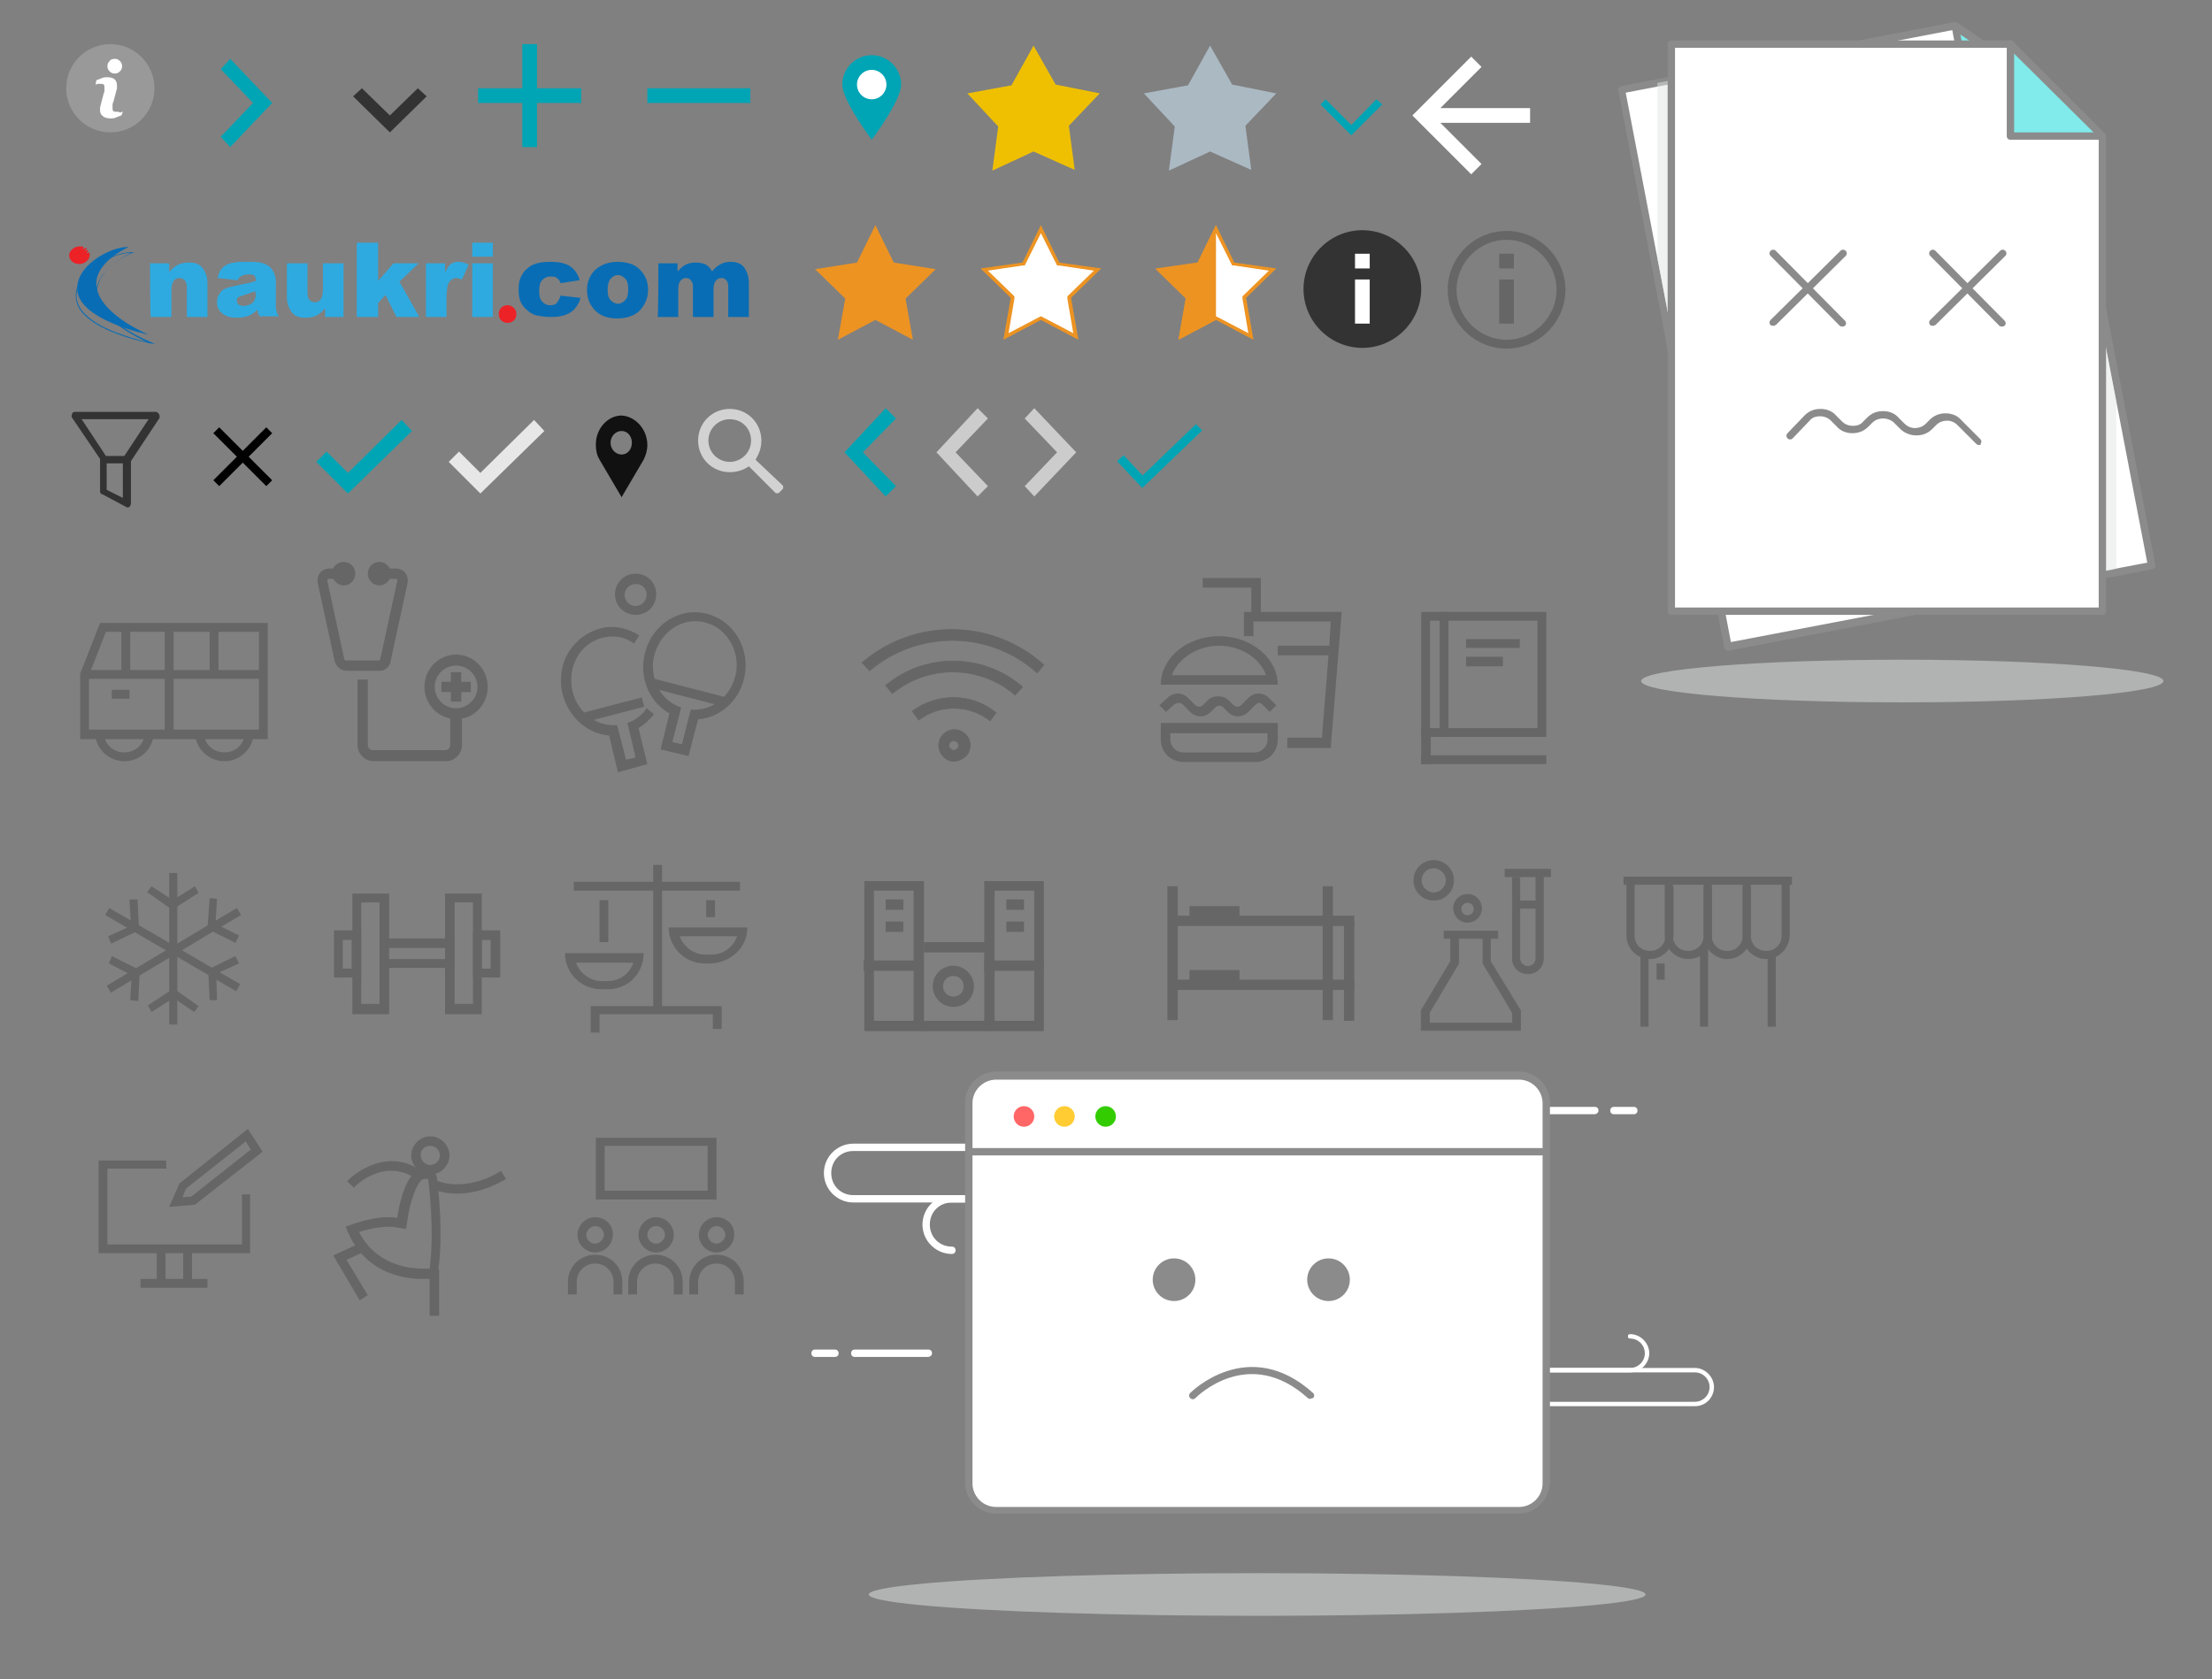 <?xml version="1.0" encoding="utf-8"?>
<!-- Generator: Adobe Illustrator 22.1.0, SVG Export Plug-In . SVG Version: 6.00 Build 0)  -->
<svg version="1.1" id="Layer_1" xmlns="http://www.w3.org/2000/svg" xmlns:xlink="http://www.w3.org/1999/xlink" x="0px" y="0px"
	 width="300.7px" height="228.3px" viewBox="0 0 300.7 228.3" style="enable-background:new 0 0 300.7 228.3;" xml:space="preserve"
	>
<rect x="0" y="0" width="300.7" height="228.3" fill="#808080" stroke="none"/>
<style type="text/css">
	.st0{fill:#999999;}
	.st1{fill:#00A5B5;}
	.st2{fill:#CCCCCC;}
	.st3{fill:#333333;}
	.st4{fill:#EC2227;}
	.st5{fill:#086DB5;}
	.st6{fill:#2EAAE1;}
	.st7{fill:#ABB9C3;}
	.st8{fill:#EFC002;}
	.st9{fill:#FFFFFF;}
	.st10{fill:#EC9322;}
	.st11{fill:#666666;}
	.st12{fill:#E7E7E7;}
	.st13{fill:#111111;}
	.st14{fill:#D2D2D2;}
	.st15{fill:#8B8B8B;}
	.st16{fill:#81EAEA;}
	.st17{opacity:0.5;clip-path:url(#SVGID_2_);}
	.st18{fill:#E1E5E5;}
	.st19{opacity:0.5;}
	.st20{fill:none;stroke:#00A5B5;stroke-width:1.2;stroke-miterlimit:10;}
	.st21{fill:#666666;stroke:#666666;stroke-width:0.1;stroke-miterlimit:10;}
	.st22{fill:none;stroke:#FFFFFF;stroke-linecap:round;stroke-linejoin:round;stroke-miterlimit:10;}
	.st23{fill:#FF6666;}
	.st24{fill:#FFCC33;}
	.st25{fill:#33CC00;}
</style>
<circle id="Oval-3" class="st0" cx="15" cy="12" r="6"/>
<polygon id="Shape-Copy-6" class="st1" points="30,9.4 31.3,8 37,14 31.3,20 30,18.6 34.4,14 "/>
<polygon id="Shape-Copy-6_1_" class="st1" points="121.8,66.1 120.4,67.5 114.8,61.5 120.4,55.5 121.8,56.9 117.3,61.5 "/>
<polygon id="Shape-Copy-6_2_" class="st2" points="134.3,66.1 132.9,67.5 127.3,61.5 132.9,55.5 134.3,56.9 129.9,61.5 "/>
<polygon id="Shape-Copy-6_3_" class="st2" points="139.3,56.9 140.6,55.5 146.3,61.5 140.6,67.5 139.3,66.1 143.7,61.5 "/>
<polygon id="Shape-Copy-7" class="st3" points="56.8,12 53,15.7 49.2,12 48,13.1 53,18 58,13.1 "/>
<polygon id="Shape" class="st1" points="71,6 71,12 65,12 65,14 71,14 71,20 73,20 73,14 79,14 79,12 73,12 73,6 "/>
<polygon id="Shape-Copy-4" class="st1" points="94,12 88,12 88,14 94,14 96,14 102,14 102,12 96,12 "/>
<g>
	<path class="st4" d="M11.7,34.4l0.3-0.3L11.9,34l-0.4,0.1l0.3-0.3c0,0,0-0.1-0.1-0.1l-0.5,0.2l0.2-0.3c-0.2-0.1-0.4-0.1-0.6-0.1
		c-0.7,0-1.4,0.6-1.4,1.2c0,0.7,0.6,1.2,1.4,1.2c0.7,0,1.4-0.6,1.4-1.2c0-0.1,0-0.2-0.1-0.4L11.7,34.4z"/>
	<g>
		<path class="st5" d="M76.2,40.2l2.7,0.3c-0.1,0.6-0.4,1-0.7,1.4c-0.3,0.4-0.8,0.7-1.3,0.9s-1.2,0.3-2,0.3S73.5,43,73,42.9
			s-1-0.4-1.3-0.7c-0.4-0.3-0.7-0.7-0.9-1.1c-0.2-0.4-0.3-1-0.3-1.7c0-0.8,0.1-1.4,0.4-1.9c0.2-0.4,0.4-0.7,0.8-1
			c0.3-0.3,0.7-0.5,1-0.6c0.5-0.2,1.2-0.3,2.1-0.3c1.2,0,2.1,0.2,2.7,0.6c0.6,0.4,1.1,1.1,1.3,1.9l-2.6,0.4
			c-0.1-0.3-0.2-0.5-0.5-0.7c-0.2-0.2-0.5-0.2-0.9-0.2c-0.5,0-0.8,0.2-1.1,0.5c-0.3,0.3-0.4,0.8-0.4,1.5c0,0.6,0.1,1.1,0.4,1.4
			c0.3,0.3,0.6,0.5,1.1,0.5c0.4,0,0.7-0.1,0.9-0.3C75.9,40.9,76.1,40.6,76.2,40.2"/>
		<path class="st5" d="M79.8,39.4c0-1.1,0.4-2,1.1-2.7c0.8-0.7,1.8-1.1,3-1.1c1.5,0,2.6,0.4,3.3,1.3c0.6,0.7,0.9,1.5,0.9,2.5
			c0,1.1-0.4,2-1.1,2.8c-0.7,0.7-1.8,1.1-3.1,1.1c-1.2,0-2.1-0.3-2.8-0.9C80.2,41.6,79.8,40.6,79.8,39.4 M82.6,39.4
			c0,0.6,0.1,1.1,0.4,1.4c0.3,0.3,0.6,0.5,1,0.5s0.7-0.2,1-0.5s0.4-0.8,0.4-1.5c0-0.6-0.1-1.1-0.4-1.4c-0.3-0.3-0.6-0.5-1-0.5
			s-0.7,0.2-1,0.5C82.7,38.3,82.6,38.8,82.6,39.4"/>
		<path class="st5" d="M89.5,35.8h2.6v1.1c0.4-0.4,0.8-0.8,1.1-0.9c0.4-0.2,0.8-0.3,1.4-0.3s1,0.1,1.4,0.3c0.3,0.2,0.6,0.5,0.8,0.9
			c0.4-0.5,0.8-0.8,1.2-1c0.4-0.2,0.8-0.3,1.3-0.3c0.8,0,1.4,0.2,1.8,0.7s0.7,1.2,0.7,2.2v4.6H99v-4.2c0-0.3-0.1-0.6-0.2-0.7
			c-0.2-0.3-0.4-0.4-0.7-0.4c-0.3,0-0.6,0.1-0.8,0.4c-0.2,0.2-0.3,0.6-0.3,1.1v3.8h-2.8v-4c0-0.3,0-0.5-0.1-0.7s-0.2-0.3-0.3-0.4
			c-0.1-0.1-0.3-0.2-0.5-0.2c-0.3,0-0.6,0.1-0.8,0.4c-0.2,0.2-0.3,0.6-0.3,1.2v3.7h-2.8C89.5,43.1,89.5,35.8,89.5,35.8z"/>
		<path class="st6" d="M20.4,35.8H23V37c0.4-0.5,0.8-0.8,1.2-1c0.4-0.2,0.9-0.3,1.5-0.3c0.8,0,1.4,0.2,1.8,0.7s0.7,1.2,0.7,2.1v4.6
			h-2.8v-4c0-0.5-0.1-0.8-0.3-1c-0.2-0.2-0.4-0.3-0.7-0.3c-0.3,0-0.6,0.1-0.8,0.4c-0.2,0.3-0.3,0.7-0.3,1.4v3.5h-2.8
			C20.4,43.1,20.4,35.8,20.4,35.8z"/>
		<path class="st6" d="M32.3,38.1l-2.7-0.3c0.1-0.5,0.2-0.8,0.4-1.1c0.2-0.3,0.5-0.5,0.8-0.7c0.3-0.1,0.6-0.3,1.1-0.3
			c0.4-0.1,0.9-0.1,1.5-0.1c0.8,0,1.5,0,2,0.1s0.9,0.3,1.3,0.6c0.2,0.2,0.4,0.5,0.6,0.9c0.1,0.4,0.2,0.7,0.2,1.1v3.2
			c0,0.3,0,0.6,0.1,0.8c0,0.2,0.1,0.4,0.3,0.7h-2.6c-0.1-0.2-0.2-0.3-0.2-0.4c0-0.1-0.1-0.3-0.1-0.5c-0.4,0.4-0.7,0.6-1.1,0.8
			c-0.5,0.2-1.1,0.3-1.7,0.3c-0.9,0-1.5-0.2-2-0.6c-0.5-0.4-0.7-0.9-0.7-1.5s0.2-1,0.5-1.4s0.9-0.6,1.8-0.8c1-0.2,1.7-0.4,2-0.4
			c0.3-0.1,0.6-0.2,1-0.3c0-0.3-0.1-0.6-0.2-0.7c-0.1-0.1-0.4-0.2-0.7-0.2c-0.5,0-0.8,0.1-1,0.2C32.6,37.6,32.4,37.8,32.3,38.1
			 M34.7,39.6c-0.4,0.1-0.8,0.3-1.2,0.4c-0.6,0.2-0.9,0.3-1.1,0.4c-0.2,0.2-0.2,0.3-0.2,0.5s0.1,0.4,0.2,0.5
			c0.2,0.1,0.4,0.2,0.7,0.2s0.6-0.1,0.9-0.2c0.3-0.2,0.5-0.3,0.6-0.6c0.1-0.2,0.2-0.5,0.2-0.8C34.7,40,34.7,39.6,34.7,39.6z"/>
		<path class="st6" d="M46.8,43.1h-2.6v-1.2c-0.4,0.5-0.8,0.8-1.2,1s-0.9,0.3-1.5,0.3c-0.8,0-1.4-0.2-1.8-0.7
			C39.3,42,39,41.3,39,40.4v-4.6h2.8v4c0,0.5,0.1,0.8,0.3,1s0.4,0.3,0.7,0.3s0.6-0.1,0.8-0.4c0.2-0.3,0.3-0.7,0.3-1.4v-3.5h2.8v7.3
			H46.8z"/>
		<polygon class="st6" points="48.5,33 51.4,33 51.4,38.2 53.5,35.8 56.9,35.8 54.3,38.3 57,43.1 53.9,43.1 52.4,40.1 51.4,41.2 
			51.4,43.1 48.5,43.1 		"/>
		<path class="st6" d="M57.9,35.8h2.6V37c0.3-0.5,0.5-0.9,0.8-1.1c0.3-0.2,0.6-0.3,1-0.3s0.9,0.1,1.4,0.4l-0.9,2
			c-0.3-0.1-0.6-0.2-0.8-0.2c-0.4,0-0.6,0.2-0.9,0.5c-0.3,0.4-0.4,1.2-0.4,2.4v2.4h-2.8C57.9,43.1,57.9,35.8,57.9,35.8z"/>
		<path class="st6" d="M64.2,33H67v1.9h-2.8V33z M64.2,35.8H67v7.3h-2.8V35.8z"/>
		<path class="st5" d="M17.5,33.6c0,0-5.2,2.2-4.3,5.8s7,6.1,7,6.1s-9.9-2-9.7-6.4C10.6,35.7,15.6,33.4,17.5,33.6"/>
		<path class="st5" d="M21.1,46.8l-0.6-0.1c0,0-2.6-0.5-5.1-1.5c-1.5-0.6-2.7-1.3-3.5-2c-1.1-0.9-1.6-1.9-1.6-3c0-2,1.8-3.5,2.9-4.2
			c1.5-1,3.3-1.7,4.5-1.7c0.1,0,0.3,0,0.4,0h0.2L18,34.4c0,0-1.3,0.5-2.5,1.4c-1.1,0.9-2.4,2.3-2.3,4.2c0.1,0.8,0.5,1.7,1.2,2.5
			c0.6,0.7,1.5,1.4,2.5,2.1c1.8,1.2,3.6,1.9,3.6,1.9L21.1,46.8z M17.6,34.4c-1.1,0-3,0.7-4.4,1.7c-1,0.7-2.8,2.2-2.8,4.1
			c0,1,0.5,2,1.6,2.9c0.8,0.7,2,1.4,3.5,2c1.8,0.7,3.6,1.2,4.5,1.4c-0.7-0.3-1.9-0.9-3.1-1.7c-1.1-0.7-1.9-1.4-2.5-2.1
			c-0.8-0.9-1.2-1.8-1.3-2.6c-0.1-0.9,0.2-1.7,0.7-2.5c0.4-0.6,1-1.2,1.7-1.8c0.9-0.7,1.9-1.2,2.3-1.4
			C17.7,34.4,17.6,34.4,17.6,34.4"/>
		<path class="st4" d="M70.2,42.7c0,0.7-0.5,1.2-1.2,1.2s-1.2-0.5-1.2-1.2s0.5-1.2,1.2-1.2C69.6,41.5,70.2,42,70.2,42.7"/>
	</g>
</g>
<path id="Shape_525_copy_7" class="st7" d="M164.5,6.2l3,5.3l6,1.2l-4.2,4.4l0.8,6l-5.6-2.5l-5.6,2.6l0.8-6l-4.2-4.5l6-1.1
	L164.5,6.2"/>
<path id="Shape_525_copy" class="st8" d="M140.5,6.2l3,5.3l6,1.2l-4.2,4.4l0.8,6l-5.6-2.5l-5.6,2.6l0.8-6l-4.2-4.5l6-1.1L140.5,6.2"
	/>
<g>
	<path class="st9" d="M15.9,15.2c-0.2,0-0.4,0-0.5-0.1s-0.1-0.2-0.1-0.4c0-0.1,0-0.2,0-0.4c0-0.1,0-0.3,0.1-0.4l0.4-1.5
		c0-0.1,0.1-0.3,0.1-0.4c0-0.2,0-0.3,0-0.4c0-0.3-0.1-0.6-0.3-0.8s-0.6-0.3-1-0.3c-0.2,0-0.5,0-0.7,0.1s-0.5,0.2-0.8,0.3L13,11.5
		c0.1,0,0.2-0.1,0.3-0.1s0.2,0,0.3,0c0.2,0,0.4,0,0.5,0.1s0.1,0.2,0.1,0.4c0,0.1,0,0.2,0,0.4c0,0.1,0,0.2-0.1,0.4l-0.4,1.5
		c0,0.2-0.1,0.3-0.1,0.4c0,0.1,0,0.2,0,0.4c0,0.3,0.1,0.6,0.4,0.8c0.2,0.2,0.6,0.3,1,0.3c0.3,0,0.5,0,0.7-0.1s0.5-0.2,0.8-0.3
		l0.2-0.5c0,0-0.2,0-0.3,0.1C16.1,15.2,16,15.2,15.9,15.2z"/>
	<path class="st9" d="M15.6,8c-0.3,0-0.6,0.1-0.7,0.3c-0.2,0.2-0.3,0.4-0.3,0.7s0.1,0.5,0.3,0.7s0.4,0.3,0.7,0.3s0.5-0.1,0.7-0.3
		s0.3-0.4,0.3-0.7s-0.1-0.5-0.3-0.7S15.9,8,15.6,8z"/>
</g>
<g>
	<polygon class="st9" points="141.5,43.3 136.8,45.8 137.7,40.5 133.8,36.7 139.1,36 141.5,31.2 143.9,36 149.2,36.7 145.3,40.5 
		146.2,45.8 	"/>
	<path class="st10" d="M141.5,31.7l2.1,4.2l0.1,0.2h0.3l4.7,0.7l-3.4,3.3l-0.2,0.2v0.3l0.8,4.7l-4.2-2.2l-0.2-0.1l-0.2,0.1l-4.2,2.2
		l0.8-4.7v-0.3l-0.2-0.2l-3.4-3.3l4.7-0.7h0.3l0.1-0.2L141.5,31.7z M141.5,30.6l-2.5,5.1l-5.7,0.8l4.1,4l-1,5.7l5.1-2.7l5.1,2.7
		l-1-5.7l4.1-4l-5.7-0.8L141.5,30.6z"/>
	<polygon class="st10" points="119,30.6 121.5,35.7 127.2,36.6 123.1,40.6 124.1,46.2 119,43.5 113.9,46.2 114.9,40.6 110.8,36.6 
		116.5,35.7 	"/>
	<polygon class="st9" points="165.3,43.3 160.5,45.8 161.4,40.5 157.6,36.7 162.9,36 165.3,31.2 167.7,36 173,36.7 169.1,40.5 
		170,45.8 	"/>
	<path class="st10" d="M165.3,31.7l2.1,4.2l0.1,0.2h0.3l4.7,0.7l-3.4,3.3l-0.2,0.2v0.3l0.8,4.7l-4.2-2.2l-0.2-0.1l-0.2,0.1l-4.2,2.2
		l0.8-4.7v-0.3l-0.2-0.2l-3.4-3.3l4.7-0.7h0.3l0.1-0.2L165.3,31.7z M165.3,30.6l-2.5,5.1l-5.7,0.8l4.1,4l-1,5.7l5.1-2.7l5.1,2.7
		l-1-5.7l4.1-4l-5.7-0.8L165.3,30.6z"/>
	<polyline class="st10" points="165.3,43.5 160.2,46.2 161.2,40.6 157.1,36.6 162.8,35.7 165.3,30.6 	"/>
</g>
<g>
	<path class="st1" d="M122.5,11.5c0,2.2-4,7.5-4,7.5s-4-5.3-4-7.5s1.8-4,4-4S122.5,9.3,122.5,11.5z"/>
	<circle class="st9" cx="118.5" cy="11.5" r="2"/>
</g>
<g>
	<polygon class="st1" points="183.7,18.4 179.5,14.2 180.2,13.5 183.7,17 187.1,13.5 187.9,14.2 	"/>
</g>
<g id="Mobile">
	<g id="SRP-Copy-14" transform="translate(-17, -15)">
		<polygon id="Shape_1_" class="st9" points="225,29.7 212.8,29.7 218.4,24.1 217,22.7 209,30.7 217,38.7 218.4,37.3 212.8,31.7 
			225,31.7 		"/>
	</g>
</g>
<g>
	<path class="st11" d="M203.8,38h2v6h-2V38z"/>
	<path class="st11" d="M203.8,34.5h2v2h-2V34.5z"/>
	<g>
		<path class="st11" d="M204.8,32.6c3.7,0,6.8,3.1,6.8,6.8s-3.1,6.8-6.8,6.8s-6.8-3.1-6.8-6.8S201.1,32.6,204.8,32.6 M204.8,31.4
			c-4.4,0-8,3.6-8,8s3.6,8,8,8s8-3.6,8-8S209.2,31.4,204.8,31.4L204.8,31.4z"/>
	</g>
</g>
<g>
	<g>
		<path class="st3" d="M185.2,31.3c-4.4,0-8,3.6-8,8s3.6,8,8,8s8-3.6,8-8S189.6,31.3,185.2,31.3L185.2,31.3z"/>
	</g>
	<path class="st9" d="M184.2,38h2v6h-2V38z"/>
	<path class="st9" d="M184.2,34.5h2v2h-2V34.5z"/>
</g>
<g id="home_x2F_SRP_x2F_CTP">
	<g id="CTP" transform="translate(-118, -157)">
		<g id="Group-3" transform="translate(118, 154)">
			<g id="filter" transform="translate(0, 3)">
				<path id="Shape_2_" class="st3" d="M21.6,56.3c-0.1-0.2-0.3-0.3-0.4-0.3h-11c-0.2,0-0.4,0.1-0.4,0.3c-0.1,0.2-0.1,0.4,0,0.5
					l3.8,5.6c0,0,0,0,0,0.1v4.3c0,0.2,0.1,0.4,0.3,0.4l3.2,1.7c0.1,0,0.1,0.1,0.2,0.1s0.2,0,0.3-0.1c0.1-0.1,0.2-0.3,0.2-0.4v-5.8
					l3.9-5.9C21.7,56.6,21.7,56.4,21.6,56.3L21.6,56.3z M16.7,67.7l-2.2-1.1V63h2.2V67.7z M16.9,62h-2.5l-3.3-5h9.1L16.9,62z"/>
			</g>
		</g>
	</g>
</g>
<g id="home_x2F_SRP_x2F_CTP_1_">
	<g id="Artboard" transform="translate(-75, -63)">
		<g id="Group-52" transform="translate(14, 55)">
			<polygon id="Shape-Copy-25" points="98,66.9 97.2,66.1 94,69.3 90.8,66.1 90,66.9 93.2,70.1 90,73.3 90.8,74.1 94,70.9 
				97.2,74.1 98,73.3 94.8,70.1 			"/>
		</g>
	</g>
</g>
<g id="home_x2F_SRP_x2F_CTP_2_">
	<g id="Artboard_1_" transform="translate(-119, -230)">
		<polygon id="Shape-Copy-21" class="st1" points="166.3,294.3 163.4,291.4 162,292.8 166.3,297.1 175,288.6 173.6,287.1 		"/>
	</g>
</g>
<g id="home_x2F_SRP_x2F_CTP_3_">
	<g id="Artboard_2_" transform="translate(-119, -266)">
		<polygon id="Shape-Copy-21_1_" class="st12" points="184.3,330.3 181.4,327.4 180,328.8 184.3,333.1 193,324.6 191.6,323.1 		"/>
	</g>
</g>
<g id="home_x2F_SRP_x2F_CTP_4_">
	<g id="CTP_1_" transform="translate(-88, -243)">
		<g id="Group-2" transform="translate(0, 196)">
			<g id="Group-46-Copy-4" transform="translate(88, 7)">
				<path id="Shape_3_" class="st13" d="M88,100.5c0,0.7-0.2,1.4-0.5,2l-3,5.1l-3-5.1c-0.3-0.5-0.5-1.1-0.5-2.1
					c0-2.1,1.6-3.9,3.5-3.9C86.4,96.6,88,98.4,88,100.5z M83,100.2c0,0.9,0.7,1.6,1.5,1.6s1.4-0.7,1.4-1.6s-0.6-1.6-1.4-1.6
					S83,99.3,83,100.2z"/>
			</g>
		</g>
	</g>
</g>
<g id="home_x2F_SRP_x2F_CTP_5_">
	<g id="Artboard_3_" transform="translate(-121, -108)">
		<path id="Shape-Copy-10" class="st14" d="M227.4,174c0.1,0.1,0.1,0.4,0,0.5l-0.5,0.5c-0.1,0.1-0.4,0.1-0.5,0l-3.5-3.5l-0.1-0.1
			c-0.7,0.5-1.6,0.8-2.6,0.8c-2.4,0-4.3-1.9-4.3-4.3c0-2.4,1.9-4.3,4.3-4.3c2.4,0,4.3,1.9,4.3,4.3c0,1-0.3,1.8-0.8,2.6
			c0,0,0.1,0,0.1,0.1L227.4,174z M220.2,165c-1.6,0-2.9,1.3-2.9,2.9c0,1.6,1.3,2.9,2.9,2.9c1.6,0,2.9-1.3,2.9-2.9
			C223.1,166.3,221.9,165,220.2,165z"/>
	</g>
</g>
<g>
	<g>
		<g>
			<g>
				<polyline class="st9" points="280.4,13.5 292.5,76.9 234.9,88 220.5,12.2 265.8,3.6 				"/>
			</g>
			<g>
				<path class="st15" d="M234.9,88.5c-0.2,0-0.4-0.2-0.5-0.4L220,12.3c-0.1-0.3,0.1-0.5,0.4-0.6L265.7,3c0.3,0,0.5,0.1,0.6,0.4
					s-0.1,0.5-0.4,0.6L221,12.6l14.3,74.7l56.6-10.8l-12.1-63c-0.1-0.3,0.1-0.5,0.4-0.6c0.3,0,0.5,0.1,0.6,0.4L293,76.8
					c0,0.1,0,0.3-0.1,0.4s-0.2,0.2-0.3,0.2L234.9,88.5C235,88.4,235,88.5,234.9,88.5z"/>
			</g>
		</g>
		<g>
			<g>
				<polygon class="st16" points="265.8,3.6 268.1,15.8 280.4,13.5 				"/>
			</g>
			<g>
				<path class="st15" d="M268.1,16.3c-0.2,0-0.4-0.2-0.5-0.4l-2.3-12.3c0-0.2,0-0.4,0.2-0.5s0.4-0.1,0.6,0l14.6,9.9
					c0.2,0.1,0.2,0.3,0.2,0.5s-0.2,0.4-0.4,0.4L268.1,16.3C268.2,16.3,268.1,16.3,268.1,16.3z M266.5,4.7l2,10.6l10.6-2L266.5,4.7z"
					/>
			</g>
		</g>
	</g>
	<g>
		<g>
			<g>
				<g>
					<g>
						<g>
							<defs>
								<polyline id="SVGID_1_" points="279.6,13.4 292,76.5 235.4,87.8 220.9,12.1 265.8,3.6 								"/>
							</defs>
							<clipPath id="SVGID_2_">
								<use xlink:href="#SVGID_1_"  style="overflow:visible;"/>
							</clipPath>
							<g class="st17">
								<g>
									<polyline class="st18" points="287.7,18.5 287.7,83.1 225.3,83.1 225.3,6 274.4,6 									"/>
								</g>
							</g>
						</g>
					</g>
				</g>
			</g>
		</g>
	</g>
	<g>
		<g>
			<g>
				<polyline class="st9" points="285.8,18.5 285.8,83.1 227.2,83.1 227.2,6 273.3,6 				"/>
			</g>
			<g>
				<path class="st15" d="M285.8,83.6h-58.6c-0.3,0-0.5-0.2-0.5-0.5V6c0-0.3,0.2-0.5,0.5-0.5h46.1c0.3,0,0.5,0.2,0.5,0.5
					s-0.2,0.5-0.5,0.5h-45.6v76.1h57.6V18.5c0-0.3,0.2-0.5,0.5-0.5s0.5,0.2,0.5,0.5v64.6C286.3,83.4,286.1,83.6,285.8,83.6z"/>
			</g>
		</g>
		<g>
			<g>
				<polygon class="st16" points="273.3,6 273.3,18.5 285.8,18.5 				"/>
			</g>
			<g>
				<path class="st15" d="M285.8,19h-12.5c-0.3,0-0.5-0.2-0.5-0.5V6c0-0.2,0.1-0.4,0.3-0.5c0.2-0.1,0.4,0,0.5,0.1l12.5,12.5
					c0.1,0.1,0.2,0.4,0.1,0.5C286.2,18.9,286,19,285.8,19z M273.8,18h10.8L273.8,7.3V18z"/>
			</g>
		</g>
	</g>
	<g>
		<g>
			<path class="st15" d="M250.5,44.4c-0.1,0-0.3,0-0.4-0.1l-9.4-9.5c-0.2-0.2-0.2-0.5,0-0.7s0.5-0.2,0.7,0l9.4,9.5
				c0.2,0.2,0.2,0.5,0,0.7C250.8,44.3,250.6,44.4,250.5,44.4z"/>
		</g>
		<g>
			<path class="st15" d="M241.1,44.3c-0.1,0-0.3,0-0.4-0.1c-0.2-0.2-0.2-0.5,0-0.7l9.5-9.4c0.2-0.2,0.5-0.2,0.7,0s0.2,0.5,0,0.7
				l-9.5,9.4C241.3,44.2,241.2,44.3,241.1,44.3z"/>
		</g>
	</g>
	<g>
		<g>
			<path class="st15" d="M272.2,44.4c-0.1,0-0.3,0-0.4-0.1l-9.4-9.5c-0.2-0.2-0.2-0.5,0-0.7s0.5-0.2,0.7,0l9.4,9.5
				c0.2,0.2,0.2,0.5,0,0.7C272.5,44.3,272.3,44.4,272.2,44.4z"/>
		</g>
		<g>
			<path class="st15" d="M262.8,44.3c-0.1,0-0.3,0-0.4-0.1c-0.2-0.2-0.2-0.5,0-0.7l9.5-9.4c0.2-0.2,0.5-0.2,0.7,0s0.2,0.5,0,0.7
				l-9.5,9.4C263,44.2,262.9,44.3,262.8,44.3z"/>
		</g>
	</g>
	<g>
		<path class="st15" d="M269.1,60.5c-0.1,0-0.3,0-0.4-0.1l-2.6-2.6c-0.4-0.4-0.9-0.6-1.4-0.6l0,0c-0.6,0-1.1,0.2-1.5,0.6l-0.5,0.5
			c-0.6,0.6-1.3,0.9-2.2,0.9c-0.8,0-1.6-0.3-2.2-0.9l-0.8-0.8c-0.4-0.4-1-0.6-1.5-0.6c-0.6,0-1.1,0.2-1.5,0.6L254,58
			c-0.6,0.6-1.3,0.9-2.2,0.9l0,0c-0.8,0-1.6-0.3-2.1-0.9l-0.8-0.8c-0.4-0.4-0.9-0.6-1.5-0.6s-1.1,0.2-1.4,0.6l-2.3,2.4
			c-0.2,0.2-0.5,0.2-0.7,0s-0.2-0.5,0-0.7l2.3-2.4c0.6-0.6,1.3-0.9,2.2-0.9l0,0c0.8,0,1.6,0.3,2.1,0.9l0.8,0.8
			c0.4,0.4,0.9,0.6,1.5,0.6s1.1-0.2,1.4-0.6l0.5-0.5c0.6-0.6,1.3-0.9,2.2-0.9l0,0c0.8,0,1.6,0.3,2.1,0.9l0.8,0.8
			c0.4,0.4,0.9,0.6,1.4,0.6l0,0c0.6,0,1.1-0.2,1.5-0.6l0.5-0.5c0.6-0.6,1.3-0.9,2.2-0.9l0,0c0.8,0,1.6,0.3,2.1,0.9l2.6,2.6
			c0.2,0.2,0.2,0.5,0,0.7C269.4,60.5,269.3,60.5,269.1,60.5z"/>
	</g>
	<g class="st19">
		<g>
			<ellipse class="st18" cx="258.6" cy="92.6" rx="35.5" ry="2.9"/>
		</g>
	</g>
</g>
<polyline class="st20" points="152.3,62.3 155.3,65.5 163,58.1 "/>
<path id="Fill-4" class="st11" d="M159.1,99.7v0.9c0,0.9,0.8,1.7,1.7,1.7h9.8c0.9,0,1.7-0.8,1.7-1.7v-0.9H159.1z M157.8,100.6v-2.3
	h15.9v2.3c0,1.7-1.4,3-3,3h-9.8C159.2,103.6,157.8,102.3,157.8,100.6z"/>
<path id="Fill-6" class="st11" d="M160.8,95.8l1,1c0.4,0.4,0.9,0.6,1.4,0.6s1-0.2,1.4-0.6l0.7-0.7c0.3-0.2,0.7-0.2,0.9,0l0.7,0.7
	c0.4,0.4,0.9,0.6,1.4,0.6l0,0c0.5,0,1-0.2,1.4-0.6l1-1c0.3-0.3,0.7-0.3,0.9,0l1,1l0.9-0.9l-1-1c-0.8-0.8-2-0.8-2.8,0l-1,1
	c-0.1,0.1-0.3,0.2-0.5,0.2l0,0c-0.2,0-0.3-0.1-0.5-0.2l-0.7-0.7c-0.7-0.7-2.1-0.7-2.8,0l-0.7,0.7c-0.1,0.1-0.3,0.2-0.5,0.2l0,0
	c-0.2,0-0.3-0.1-0.5-0.2l-1-1c-0.8-0.8-2-0.8-2.8,0l-1.1,1l0.9,0.9l1.1-1C160.1,95.5,160.5,95.5,160.8,95.8"/>
<path id="Fill-8" class="st11" d="M159.3,91.8c0.8-2.2,3.4-4,6.4-4s5.6,1.7,6.4,4H159.3z M165.7,86.5c-4.4,0-7.9,3-7.9,6.6h15.9
	C173.7,89.5,170.1,86.5,165.7,86.5L165.7,86.5z"/>
<polygon id="Fill-10" class="st11" points="171.4,83.2 171.4,79.9 171.4,79.1 171.4,78.6 163.5,78.6 163.5,79.9 170.1,79.9 
	170.1,83.2 169.1,83.2 169.1,86.5 170.4,86.5 170.4,84.5 180.9,84.5 180.7,87.8 173.7,87.8 173.7,89.1 180.6,89.1 179.7,100.3 
	175,100.3 175,101.7 180.9,101.7 182.4,83.2 "/>
<g>
	<path id="Fill-23" class="st11" d="M53.1,89.9l2.3-10.6c0.1-0.5,0-1-0.3-1.4s-0.8-0.6-1.3-0.6H53c-0.3-0.5-0.8-0.9-1.4-0.9
		c-0.9,0-1.6,0.7-1.6,1.6s0.7,1.6,1.6,1.6c0.6,0,1.1-0.4,1.4-0.9h0.8c0.1,0,0.1,0,0.2,0.1c0,0,0.1,0.1,0,0.2l-2.3,10.6
		c0,0.1-0.1,0.2-0.2,0.2H47c-0.1,0-0.2-0.1-0.2-0.2L44.5,79c0-0.1,0-0.1,0-0.2c0,0,0.1-0.1,0.2-0.1h0.6c0.3,0.5,0.8,0.9,1.4,0.9
		c0.9,0,1.6-0.7,1.6-1.6s-0.7-1.6-1.6-1.6c-0.6,0-1.2,0.4-1.4,0.9h-0.5c-0.5,0-1,0.2-1.3,0.6s-0.4,0.9-0.3,1.4l2.3,10.6
		c0.2,0.7,0.8,1.3,1.6,1.3h4.6C52.3,91.2,53,90.7,53.1,89.9"/>
	<path id="Fill-24" class="st11" d="M62,96.3c-1.6,0-2.9-1.3-2.9-2.9s1.3-2.9,2.9-2.9s2.9,1.3,2.9,2.9S63.6,96.3,62,96.3 M66.3,93.4
		c0-2.4-1.9-4.4-4.3-4.4s-4.3,2-4.3,4.4c0,2.1,1.5,3.9,3.5,4.3v3.6c0,0.4-0.3,0.7-0.7,0.7h-9.8c-0.4,0-0.7-0.3-0.7-0.7v-8.9h-1.4
		v8.9c0,1.2,1,2.2,2.2,2.2h9.8c1.2,0,2.2-1,2.2-2.2v-3.6C64.7,97.4,66.3,95.6,66.3,93.4"/>
	<polygon id="Fill-25" class="st11" points="62.7,91.4 61.3,91.4 61.3,92.7 60,92.7 60,94.1 61.3,94.1 61.3,95.4 62.7,95.4 
		62.7,94.1 64,94.1 64,92.7 62.7,92.7 	"/>
</g>
<g>
	<g>
		<path class="st11" d="M209,84.4V99h-14.6V84.4H209 M210.2,83.2h-17v17h17V83.2L210.2,83.2z"/>
	</g>
	<g>
		<polygon class="st11" points="196.9,83.2 195.7,83.2 195.7,100.2 196.9,100.2 		"/>
	</g>
	<g>
		<polygon class="st11" points="194.5,99 193.2,99 193.2,103.9 194.5,103.9 		"/>
	</g>
	<g>
		<polygon class="st11" points="210.2,102.7 193.2,102.7 193.2,103.9 210.2,103.9 		"/>
	</g>
	<g>
		<polygon class="st11" points="206.6,86.9 199.3,86.9 199.3,88.1 206.6,88.1 		"/>
	</g>
	<g>
		<polygon class="st11" points="204.3,89.3 199.3,89.3 199.3,90.6 204.3,90.6 		"/>
	</g>
</g>
<g>
	<g>
		<path class="st11" d="M36.4,100.5H10.9v-8.9l2.7-6.9h22.8C36.4,84.7,36.4,100.5,36.4,100.5z M12.1,99.2h23.1V85.9H14.4l-2.3,5.9
			C12.1,91.8,12.1,99.2,12.1,99.2z"/>
	</g>
	<g>
		<rect x="11.5" y="91.1" class="st11" width="24.3" height="1.2"/>
	</g>
	<g>
		<rect x="22.4" y="85.3" class="st11" width="1.2" height="14.5"/>
	</g>
	<g>
		<rect x="16.5" y="85.3" class="st11" width="1.2" height="6.4"/>
	</g>
	<g>
		<rect x="28.5" y="85.3" class="st11" width="1.2" height="6.4"/>
	</g>
	<g>
		<rect x="15.2" y="93.8" class="st11" width="2.4" height="1.2"/>
	</g>
	<g>
		<path class="st11" d="M16.9,103.5c-2.2,0-4-1.8-4-4h1.2c0,1.6,1.2,2.8,2.8,2.8s2.8-1.2,2.8-2.8h1.2
			C20.9,101.7,19.2,103.5,16.9,103.5z"/>
	</g>
	<g>
		<path class="st11" d="M30.5,103.5c-2.2,0-4-1.8-4-4h1.2c0,1.6,1.2,2.8,2.8,2.8s2.8-1.2,2.8-2.8h1.2
			C34.5,101.7,32.7,103.5,30.5,103.5z"/>
	</g>
</g>
<g>
	<g>
		<path class="st11" d="M51.6,122.7v13.8h-2.5v-13.8H51.6 M52.9,121.5h-5v16.4h5V121.5L52.9,121.5z"/>
	</g>
	<g>
		<path class="st11" d="M64.3,122.7v13.8h-2.5v-13.8H64.3 M65.5,121.5h-5v16.4h5V121.5L65.5,121.5z"/>
	</g>
	<g>
		<path class="st11" d="M60.5,128.9v1.5h-7.7v-1.5H60.5 M61.8,127.6H51.6v4h10.2V127.6L61.8,127.6z"/>
	</g>
	<g>
		<path class="st11" d="M66.7,127.8v3.9h-1.2v-3.9L66.7,127.8 M68,126.5h-3.7v6.4H68V126.5L68,126.5z"/>
	</g>
	<g>
		<path class="st11" d="M47.8,127.8v3.9h-1.2v-3.9L47.8,127.8 M49.1,126.5h-3.7v6.4h3.7V126.5L49.1,126.5z"/>
	</g>
</g>
<g>
	<g>
		<rect x="158.7" y="120.5" class="st11" width="1.4" height="18.2"/>
	</g>
	<g>
		<rect x="179.8" y="120.5" class="st11" width="1.4" height="18.2"/>
	</g>
	<g>
		<rect x="159.2" y="124.5" class="st11" width="24.9" height="1.4"/>
	</g>
	<g>
		<rect x="159.2" y="133.2" class="st11" width="24.9" height="1.4"/>
	</g>
	<g>
		<rect x="161.7" y="131.9" class="st11" width="6.8" height="1.4"/>
	</g>
	<g>
		<rect x="161.7" y="123.2" class="st11" width="6.8" height="1.4"/>
	</g>
	<g>
		<rect x="182.7" y="125.2" class="st11" width="1.4" height="13.6"/>
	</g>
</g>
<g>
	<g>
		<rect x="196.3" y="126.6" class="st21" width="7.3" height="1"/>
	</g>
	<g>
		<polygon class="st21" points="206.7,140.1 199.9,140.1 199.9,139.1 205.6,139.1 205.6,137.7 201.6,131 201.6,127.1 202.6,127.1 
			202.6,130.7 206.7,137.4 		"/>
	</g>
	<g>
		<polygon class="st21" points="199.9,140.1 193.2,140.1 193.2,137.4 197.2,130.7 197.2,127.1 198.3,127.1 198.3,131 194.3,137.7 
			194.3,139.1 199.9,139.1 		"/>
	</g>
	<g>
		<path class="st21" d="M194.9,118c0.9,0,1.7,0.8,1.7,1.7s-0.8,1.7-1.7,1.7s-1.7-0.8-1.7-1.7S193.9,118,194.9,118 M194.9,117
			c-1.5,0-2.7,1.2-2.7,2.7s1.2,2.7,2.7,2.7s2.7-1.2,2.7-2.7C197.6,118.2,196.4,117,194.9,117L194.9,117z"/>
	</g>
	<g>
		<path class="st21" d="M199.5,122.7c0.5,0,0.9,0.4,0.9,0.9s-0.4,0.9-0.9,0.9s-0.9-0.4-0.9-0.9S199,122.7,199.5,122.7 M199.5,121.6
			c-1,0-1.9,0.8-1.9,1.9c0,1,0.8,1.9,1.9,1.9c1,0,1.9-0.8,1.9-1.9C201.4,122.5,200.6,121.6,199.5,121.6L199.5,121.6z"/>
	</g>
	<g>
		<rect x="204.6" y="118.2" class="st21" width="6.2" height="1"/>
	</g>
	<g>
		<path class="st21" d="M207.7,132.4c-1.2,0-2.1-0.9-2.1-2.1v-11h1v11c0,0.6,0.5,1.1,1.1,1.1s1.1-0.5,1.1-1.1v-11.4h1v11.4
			C209.8,131.5,208.9,132.4,207.7,132.4z"/>
	</g>
	<g>
		<rect x="206.5" y="122.5" class="st21" width="2.4" height="1"/>
	</g>
</g>
<g>
	<g>
		<rect x="220.7" y="119.2" class="st11" width="22.9" height="1.1"/>
	</g>
	<g>
		<g>
			<path class="st11" d="M240.1,130.4c-1.7,0-3.2-1.4-3.2-3.2v-7.1h1.1v7.1c0,1.2,0.9,2.1,2.1,2.1s2.1-0.9,2.1-2.1v-7.6h1.1v7.6
				C243.2,129,241.8,130.4,240.1,130.4z"/>
		</g>
		<g>
			<path class="st11" d="M234.8,130.4c-1.7,0-3.2-1.4-3.2-3.2v-7.1h1.1v7.1c0,1.2,0.9,2.1,2.1,2.1s2.1-0.9,2.1-2.1v-6.7h1.1v6.7
				C238,129,236.5,130.4,234.8,130.4z"/>
		</g>
		<g>
			<path class="st11" d="M229.5,130.4c-1.7,0-3.2-1.4-3.2-3.2v-7.1h1.1v7.1c0,1.2,0.9,2.1,2.1,2.1s2.1-0.9,2.1-2.1v-6.7h1.1v6.7
				C232.7,129,231.3,130.4,229.5,130.4z"/>
		</g>
		<g>
			<path class="st11" d="M224.3,130.4c-1.7,0-3.2-1.4-3.2-3.2v-7.1h1.1v7.1c0,1.2,0.9,2.1,2.1,2.1s2.1-0.9,2.1-2.1v-6.7h1.1v6.7
				C227.4,129,226,130.4,224.3,130.4z"/>
		</g>
		<g>
			<rect x="240.3" y="129.8" class="st11" width="1.1" height="9.8"/>
		</g>
		<g>
			<rect x="231.1" y="128.8" class="st11" width="1.1" height="10.8"/>
		</g>
		<g>
			<rect x="223" y="129.8" class="st11" width="1.1" height="9.8"/>
		</g>
		<g>
			<rect x="225.2" y="131" class="st11" width="1.1" height="2.2"/>
		</g>
	</g>
</g>
<g>
	<g>
		<path class="st11" d="M96.2,155.8v6.1h-14v-6.1H96.2 M97.4,154.7H81v8.4h16.4V154.7L97.4,154.7z"/>
	</g>
	<g>
		<path class="st11" d="M80.9,166.7c0.7,0,1.2,0.6,1.2,1.2s-0.6,1.2-1.2,1.2c-0.7,0-1.2-0.6-1.2-1.2S80.3,166.7,80.9,166.7
			 M80.9,165.5c-1.3,0-2.4,1.1-2.4,2.4c0,1.3,1.1,2.4,2.4,2.4s2.4-1.1,2.4-2.4C83.4,166.6,82.3,165.5,80.9,165.5L80.9,165.5z"/>
	</g>
	<g>
		<path class="st11" d="M84.6,176h-1.2v-1.7c0-1.4-1.1-2.5-2.5-2.5s-2.5,1.1-2.5,2.5v1.7h-1.2v-1.7c0-2,1.6-3.7,3.7-3.7
			s3.7,1.6,3.7,3.7V176z"/>
	</g>
	<g>
		<path class="st11" d="M89.2,166.7c0.7,0,1.2,0.6,1.2,1.2s-0.6,1.2-1.2,1.2c-0.7,0-1.2-0.6-1.2-1.2S88.5,166.7,89.2,166.7
			 M89.2,165.5c-1.3,0-2.4,1.1-2.4,2.4c0,1.3,1.1,2.4,2.4,2.4s2.4-1.1,2.4-2.4S90.5,165.5,89.2,165.5L89.2,165.5z"/>
	</g>
	<g>
		<path class="st11" d="M92.8,176h-1.2v-1.7c0-1.4-1.1-2.5-2.5-2.5s-2.5,1.1-2.5,2.5v1.7h-1.2v-1.7c0-2,1.6-3.7,3.7-3.7
			s3.7,1.6,3.7,3.7V176z"/>
	</g>
	<g>
		<path class="st11" d="M97.4,166.7c0.7,0,1.2,0.6,1.2,1.2s-0.6,1.2-1.2,1.2s-1.2-0.6-1.2-1.2S96.8,166.7,97.4,166.7 M97.4,165.5
			c-1.3,0-2.4,1.1-2.4,2.4c0,1.3,1.1,2.4,2.4,2.4s2.4-1.1,2.4-2.4C99.9,166.6,98.8,165.5,97.4,165.5L97.4,165.5z"/>
	</g>
	<g>
		<path class="st11" d="M101.1,176h-1.2v-1.7c0-1.4-1.1-2.5-2.5-2.5s-2.5,1.1-2.5,2.5v1.7h-1.2v-1.7c0-2,1.6-3.7,3.7-3.7
			s3.7,1.6,3.7,3.7V176z"/>
	</g>
</g>
<g>
	<g>
		<rect x="88.8" y="117.6" class="st11" width="1.2" height="19.7"/>
	</g>
	<g>
		<polygon class="st11" points="81.5,140.4 80.3,140.4 80.3,136.8 98.1,136.8 98.1,139.9 96.9,139.9 96.9,137.9 81.5,137.9 		"/>
	</g>
	<g>
		<rect x="78" y="119.9" class="st11" width="22.6" height="1.2"/>
	</g>
	<g>
		<rect x="81.5" y="122.4" class="st11" width="1.2" height="5.7"/>
	</g>
	<g>
		<path class="st11" d="M86.1,130.9c-0.5,1.5-1.9,2.5-3.5,2.5h-0.8c-1.6,0-3-1.1-3.5-2.5H86.1 M87.5,129.6H76.8l0,0
			c0,2.7,2.2,4.9,4.9,4.9h0.8C85.3,134.6,87.5,132.4,87.5,129.6L87.5,129.6L87.5,129.6z"/>
	</g>
	<g>
		<path class="st11" d="M100.2,127.3c-0.5,1.5-1.9,2.5-3.5,2.5h-0.8c-1.6,0-3-1.1-3.5-2.5H100.2 M101.6,126.1H90.9
			c0,2.7,2.2,4.9,4.9,4.9h0.8C99.4,130.9,101.6,128.8,101.6,126.1L101.6,126.1z"/>
	</g>
	<g>
		<rect x="96" y="122.4" class="st11" width="1.2" height="2.3"/>
	</g>
</g>
<g>
	<g>
		<path class="st11" d="M124.2,121.1v17.7h-5.4v-17.7L124.2,121.1 M125.6,119.8h-8.1v20.4h8.1V119.8L125.6,119.8z"/>
	</g>
	<g>
		<rect x="120.4" y="122.3" class="st11" width="2.4" height="1.4"/>
	</g>
	<g>
		<rect x="120.4" y="125.3" class="st11" width="2.4" height="1.4"/>
	</g>
	<g>
		<path class="st11" d="M140.6,121.1v17.7h-5.4v-17.7L140.6,121.1 M141.9,119.8h-8.1v20.4h8.1V119.8L141.9,119.8z"/>
	</g>
	<g>
		<rect x="136.8" y="122.3" class="st11" width="2.4" height="1.4"/>
	</g>
	<g>
		<rect x="136.8" y="125.3" class="st11" width="2.4" height="1.4"/>
	</g>
	<g>
		<rect x="117.4" y="130.6" class="st11" width="8.1" height="1.4"/>
	</g>
	<g>
		<rect x="125.6" y="128.1" class="st11" width="8.7" height="1.4"/>
	</g>
	<g>
		<g>
			<rect x="125.3" y="138.8" class="st11" width="8.7" height="1.4"/>
		</g>
	</g>
	<g>
		<rect x="133.8" y="130.6" class="st11" width="8.1" height="1.4"/>
	</g>
	<g>
		<path class="st11" d="M129.6,132.7c0.8,0,1.4,0.6,1.4,1.4s-0.6,1.4-1.4,1.4s-1.4-0.6-1.4-1.4S128.8,132.7,129.6,132.7
			 M129.6,131.3c-1.5,0-2.8,1.2-2.8,2.8c0,1.5,1.2,2.8,2.8,2.8s2.8-1.2,2.8-2.8C132.4,132.6,131.1,131.3,129.6,131.3L129.6,131.3z"
			/>
	</g>
</g>
<g>
	<g>
		<path class="st11" d="M58.5,155.8c0.7,0,1.3,0.6,1.3,1.3s-0.6,1.3-1.3,1.3s-1.3-0.6-1.3-1.3C57.1,156.4,57.7,155.8,58.5,155.8
			 M58.5,154.5c-1.4,0-2.6,1.2-2.6,2.6s1.2,2.6,2.6,2.6c1.4,0,2.6-1.2,2.6-2.6S59.9,154.5,58.5,154.5L58.5,154.5z"/>
	</g>
	<g>
		<path class="st11" d="M57.8,160.3L57.8,160.3c0.2,0,0.3,0,0.4,0c0.1,0.8,0.9,7.1,0.2,12.2c-0.2,0-0.5,0-0.8,0
			c-2.4,0-6.6-0.7-8.8-5c1-0.3,2.6-0.7,4.1-0.7c0.4,0,0.7,0,1,0.1l1.3,0.2l0.2-1.3c0.3-2.2,1.2-4.9,2-5.4
			C57.3,160.4,57.6,160.3,57.8,160.3 M57.8,159.1c-0.5,0-1,0.1-1,0.1c-2.1,0.9-2.8,6.4-2.8,6.4c-0.4-0.1-0.8-0.1-1.2-0.1
			c-2.8,0-5.8,1.3-5.8,1.3c2.3,6.2,7.6,7.1,10.5,7.1c1.1,0,1.9-0.1,1.9-0.1c1.1-5.8,0-13.6,0-13.6C59.3,159.2,58.5,159.1,57.8,159.1
			L57.8,159.1z"/>
	</g>
	<g>
		<path class="st11" d="M48.1,161.5l-0.9-0.9c0-0.1,4.9-5,10.1-1.4l-0.7,1.1C52.2,157.3,48.2,161.3,48.1,161.5z"/>
	</g>
	<g>
		<path class="st11" d="M62.1,162.3c-1.1,0-2.2-0.2-3.3-0.6l0.5-1.2c4.3,1.7,8.7-1.2,8.8-1.3l0.7,1.1
			C68.6,160.4,65.7,162.3,62.1,162.3z"/>
	</g>
	<g>
		<polygon class="st11" points="48.9,176.8 45.3,170.7 49.2,168.9 49.7,170.1 47.1,171.3 50,176.1 		"/>
	</g>
	<g>
		<rect x="58.4" y="172.6" class="st11" width="1.3" height="6.3"/>
	</g>
</g>
<g>
	<g>
		<polygon class="st11" points="34,170.4 13.4,170.4 13.4,157.8 22.6,157.8 22.6,158.9 14.6,158.9 14.6,169.2 32.9,169.2 
			32.9,162.4 34,162.4 		"/>
	</g>
	<g>
		<path class="st11" d="M33.4,155.2l0.7,1.1l-8.1,6.4l-1.2,0.1l0.5-1.2L33.4,155.2 M33.7,153.5l-9.3,7.4l-1.4,3.2l3.5-0.3l9.2-7.2
			L33.7,153.5L33.7,153.5z"/>
	</g>
	<g>
		<rect x="21.3" y="169.8" class="st11" width="1.2" height="4.7"/>
	</g>
	<g>
		<rect x="24.9" y="169.8" class="st11" width="1.2" height="4.7"/>
	</g>
	<g>
		<rect x="19.1" y="173.9" class="st11" width="9.1" height="1.2"/>
	</g>
</g>
<g>
	<g>
		<rect x="23" y="118.7" class="st11" width="1.1" height="20.6"/>
	</g>
	<g>
		<polygon class="st11" points="26.4,137.6 23.6,135.7 20.6,137.6 20.1,136.7 23.6,134.4 27,136.8 		"/>
	</g>
	<g>
		<polygon class="st11" points="23.4,123.7 20,121.3 20.6,120.5 23.5,122.4 26.5,120.5 27,121.4 		"/>
	</g>
	<g>
		
			<rect x="13.3" y="128.6" transform="matrix(0.859 -0.513 0.513 0.859 -62.89 30.379)" class="st11" width="20.6" height="1.1"/>
	</g>
	<g>
		<polygon class="st11" points="18.8,136.1 17.7,136 17.9,132.6 14.8,131 15.2,130 19,131.9 		"/>
	</g>
	<g>
		<polygon class="st11" points="32,128.2 28.2,126.3 28.5,122.1 29.5,122.2 29.3,125.6 32.5,127.2 		"/>
	</g>
	<g>
		
			<rect x="23" y="118.8" transform="matrix(0.503 -0.864 0.864 0.503 -99.914 84.523)" class="st11" width="1.1" height="20.6"/>
	</g>
	<g>
		<polygon class="st11" points="15.1,128.3 14.7,127.3 17.8,125.9 17.6,122.3 18.7,122.3 18.9,126.5 		"/>
	</g>
	<g>
		<polygon class="st11" points="28.5,136 28.3,131.8 32,130 32.5,131 29.4,132.4 29.5,136 		"/>
	</g>
</g>
<g>
	<g>
		<path class="st21" d="M129.7,103.5c-0.6,0-1.1-0.2-1.5-0.7c-0.8-0.8-0.8-2.2,0.1-3c0.8-0.8,2.2-0.8,3,0.1l0,0
			c0.8,0.8,0.8,2.2-0.1,3C130.7,103.3,130.2,103.5,129.7,103.5z M129.6,100.7c-0.2,0-0.3,0.1-0.4,0.2c-0.3,0.2-0.3,0.7,0,0.9
			c0.2,0.3,0.7,0.3,0.9,0c0.3-0.2,0.3-0.7,0-0.9C130,100.8,129.8,100.7,129.6,100.7z"/>
	</g>
	<g>
		<g>
			<path class="st21" d="M134.6,98c-2.8-2.2-6.8-2.3-9.7-0.1l-0.9-1.2c3.4-2.5,8.1-2.5,11.4,0.2L134.6,98z"/>
		</g>
		<g>
			<path class="st21" d="M138,94.5c-4.8-4.1-11.8-4.2-16.7-0.2l-0.9-1.1c5.4-4.5,13.3-4.4,18.6,0.2L138,94.5z"/>
		</g>
		<g>
			<path class="st21" d="M141,91.5c-6.4-5.8-16.2-5.9-22.8-0.3l-1-1.1c7.1-6.1,17.7-6,24.7,0.3L141,91.5z"/>
		</g>
	</g>
</g>
<g>
	<g>
		<path class="st11" d="M86.4,83.6c-1.5,0-2.8-1.2-2.8-2.8c0-1.5,1.2-2.8,2.8-2.8s2.8,1.2,2.8,2.8C89.2,82.4,88,83.6,86.4,83.6z
			 M86.4,79.4c-0.8,0-1.5,0.7-1.5,1.5s0.7,1.5,1.5,1.5s1.5-0.7,1.5-1.5C87.9,80,87.3,79.4,86.4,79.4z"/>
	</g>
	<g>
		
			<rect x="78.9" y="95.9" transform="matrix(0.968 -0.252 0.252 0.968 -21.623 24.05)" class="st11" width="8.6" height="1.3"/>
	</g>
	<g>
		<path class="st11" d="M84,105l-1.2-5c-1.3-0.1-2.6-0.6-3.7-1.5c-1.5-1.2-2.5-3-2.8-5c-0.2-1.9,0.2-3.9,1.4-5.4
			c1.1-1.5,2.8-2.5,4.6-2.8c1.6-0.2,3.2,0.2,4.6,1.1l-0.7,1.1c-1.1-0.8-2.4-1.1-3.7-0.9c-1.5,0.2-2.8,1-3.7,2.2
			c-0.9,1.3-1.3,2.8-1.1,4.5c0.2,1.6,1,3.1,2.3,4.1c1,0.8,2.2,1.2,3.4,1.2h0.5l1.2,4.7l1.3-0.3l-1.1-4.7l0.5-0.2
			c0.8-0.4,1.6-1,2.1-1.8l1,0.8c-0.6,0.8-1.3,1.4-2.1,1.9l1.2,4.9L84,105z"/>
	</g>
	<g>
		<path class="st11" d="M93.6,102.8l-3.8-0.9L91,97c-2.5-1.4-3.9-4.3-3.5-7.3c0.5-4,4-6.9,7.8-6.4s6.5,4.1,6,8.1
			c-0.4,3.5-3.2,6.2-6.4,6.4L93.6,102.8z M91.4,100.9l1.3,0.3l1.2-4.7h0.5c2.9,0,5.3-2.3,5.7-5.3c0.4-3.3-1.8-6.3-4.9-6.7
			c-3.1-0.4-5.9,2-6.4,5.3c-0.3,2.7,1,5.2,3.3,6.2l0.5,0.2L91.4,100.9z"/>
	</g>
	<g>
		
			<rect x="92.9" y="89.2" transform="matrix(0.251 -0.968 0.968 0.251 -21.184 161.051)" class="st11" width="1.3" height="10"/>
	</g>
</g>
<g>
	<g>
		<g>
			<path class="st9" d="M216.8,151.5h-10c-0.3,0-0.5-0.2-0.5-0.5s0.2-0.5,0.5-0.5h10c0.3,0,0.5,0.2,0.5,0.5S217,151.5,216.8,151.5z"
				/>
		</g>
		<g>
			<path class="st9" d="M222.1,151.5h-2.7c-0.3,0-0.5-0.2-0.5-0.5s0.2-0.5,0.5-0.5h2.7c0.3,0,0.5,0.2,0.5,0.5
				S222.4,151.5,222.1,151.5z"/>
		</g>
		<g>
			<path class="st9" d="M203.6,151.5h-18.4c-0.3,0-0.5-0.2-0.5-0.5s0.2-0.5,0.5-0.5h18.4c0.3,0,0.5,0.2,0.5,0.5
				S203.9,151.5,203.6,151.5z"/>
		</g>
	</g>
	<g>
		<g>
			<path class="st9" d="M126.2,184.5h-10c-0.3,0-0.5-0.2-0.5-0.5s0.2-0.5,0.5-0.5h10c0.3,0,0.5,0.2,0.5,0.5S126.4,184.5,126.2,184.5
				z"/>
		</g>
		<g>
			<path class="st9" d="M113.5,184.5h-2.7c-0.3,0-0.5-0.2-0.5-0.5s0.2-0.5,0.5-0.5h2.7c0.3,0,0.5,0.2,0.5,0.5
				S113.8,184.5,113.5,184.5z"/>
		</g>
	</g>
	<g>
		<g>
			<path class="st9" d="M154.3,163.5H116c-2.2,0-4-1.8-4-4s1.8-4,4-4h38.3c2.2,0,4,1.8,4,4S156.5,163.5,154.3,163.5z M116,156.5
				c-1.7,0-3,1.3-3,3s1.3,3,3,3h38.3c1.7,0,3-1.3,3-3s-1.3-3-3-3H116z"/>
		</g>
		<g>
			<path class="st9" d="M167.7,170.5c-0.3,0-0.5-0.2-0.5-0.5s0.2-0.5,0.5-0.5c1.7,0,3-1.3,3-3s-1.3-3-3-3h-38.3c-1.7,0-3,1.3-3,3
				s1.3,3,3,3c0.3,0,0.5,0.2,0.5,0.5s-0.2,0.5-0.5,0.5c-2.2,0-4-1.8-4-4s1.8-4,4-4h38.3c2.2,0,4,1.8,4,4S169.9,170.5,167.7,170.5z"
				/>
		</g>
	</g>
	<g>
		<g>
			<path class="st9" d="M230.4,191.2H205c-1.4,0-2.6-1.2-2.6-2.6s1.2-2.6,2.6-2.6h25.4c1.4,0,2.6,1.2,2.6,2.6
				S231.9,191.2,230.4,191.2z M205,186.6c-1.1,0-2,0.9-2,2s0.9,2,2,2h25.4c1.1,0,2-0.9,2-2s-0.9-2-2-2H205z"/>
		</g>
		<g>
			<path class="st9" d="M221.6,186.6h-25.4c-1.4,0-2.6-1.2-2.6-2.6s1.2-2.6,2.6-2.6c0.2,0,0.3,0.1,0.3,0.3s-0.1,0.3-0.3,0.3
				c-1.1,0-2,0.9-2,2s0.9,2,2,2h25.4c1.1,0,2-0.9,2-2s-0.9-2-2-2c-0.2,0-0.3-0.1-0.3-0.3s0.1-0.3,0.3-0.3c1.4,0,2.6,1.2,2.6,2.6
				S223,186.6,221.6,186.6z"/>
		</g>
	</g>
	<g class="st19">
		<g>
			<ellipse class="st18" cx="170.9" cy="216.8" rx="52.8" ry="2.9"/>
		</g>
	</g>
	<g>
		<g>
			<g>
				<path class="st9" d="M206.5,205.3h-71.1c-2,0-3.7-1.6-3.7-3.7v-51.7c0-2,1.6-3.7,3.7-3.7h71.1c2,0,3.7,1.6,3.7,3.7v51.7
					C210.1,203.6,208.5,205.3,206.5,205.3z"/>
			</g>
			<g>
				<path class="st15" d="M206.5,205.8h-71.1c-2.3,0-4.2-1.9-4.2-4.2v-51.7c0-2.3,1.9-4.2,4.2-4.2h71.1c2.3,0,4.2,1.9,4.2,4.2v51.7
					C210.6,203.9,208.8,205.8,206.5,205.8z M135.4,146.8c-1.7,0-3.2,1.4-3.2,3.2v51.7c0,1.7,1.4,3.2,3.2,3.2h71.1
					c1.7,0,3.2-1.4,3.2-3.2v-51.7c0-1.7-1.4-3.2-3.2-3.2H135.4z"/>
			</g>
		</g>
		<g>
			<path class="st15" d="M209.6,157.1h-77.4c-0.3,0-0.5-0.2-0.5-0.5s0.2-0.5,0.5-0.5h77.4c0.3,0,0.5,0.2,0.5,0.5
				S209.9,157.1,209.6,157.1z"/>
		</g>
		<g>
			<circle class="st23" cx="139.2" cy="151.8" r="1.4"/>
		</g>
		<g>
			<circle class="st24" cx="144.7" cy="151.8" r="1.4"/>
		</g>
		<g>
			<circle class="st25" cx="150.3" cy="151.8" r="1.4"/>
		</g>
		<g>
			<g>
				<circle class="st15" cx="159.6" cy="174" r="2.9"/>
			</g>
			<g>
				<circle class="st15" cx="180.6" cy="174" r="2.9"/>
			</g>
		</g>
		<g>
			<path class="st15" d="M178.1,190.2c-0.1,0-0.2,0-0.3-0.1c-8-7.2-15-0.3-15.3,0c-0.2,0.2-0.5,0.2-0.7,0c-0.2-0.2-0.2-0.5,0-0.7
				c0.1-0.1,7.9-7.9,16.7,0c0.2,0.2,0.2,0.5,0,0.7C178.3,190.1,178.2,190.2,178.1,190.2z"/>
		</g>
	</g>
</g>
</svg>
